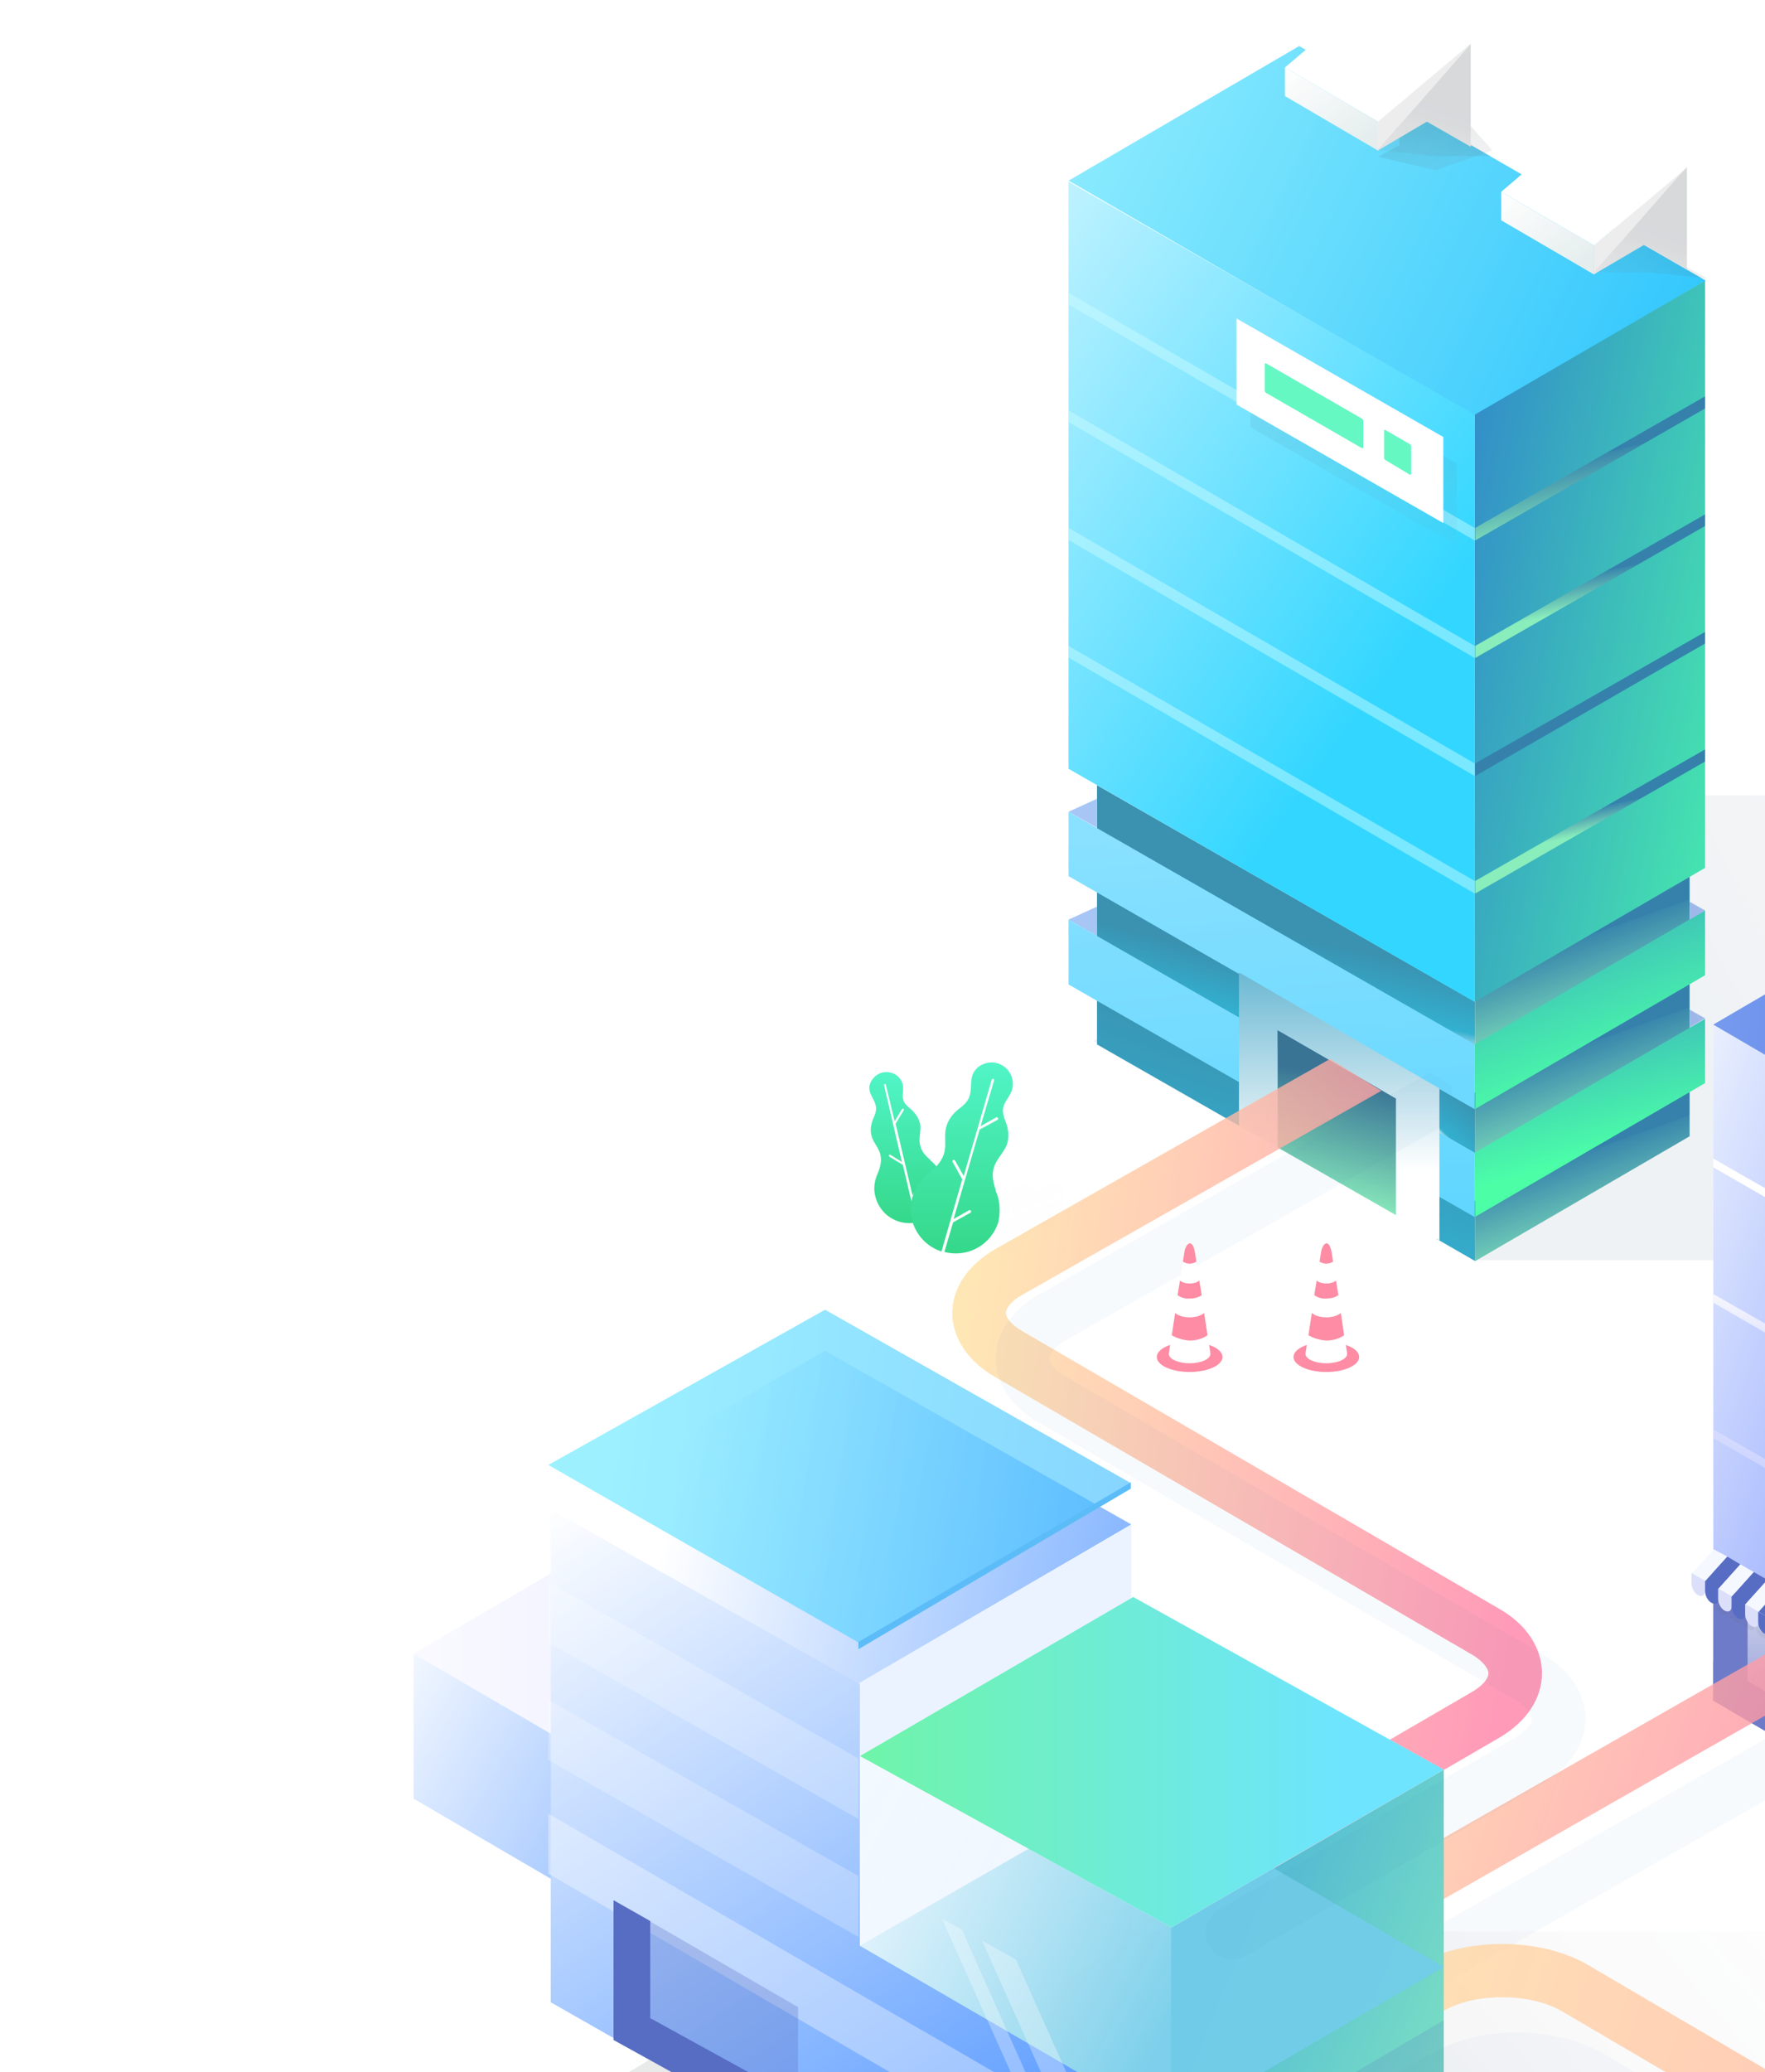 <svg width="150" height="176" viewBox="0 0 150 176" xmlns="http://www.w3.org/2000/svg" xmlns:xlink="http://www.w3.org/1999/xlink"><defs><path id="a" d="M0 0h200v200H0z"/><path id="c" d="M0 0h324v248H0z"/><linearGradient x1="78.01%" y1="80.599%" x2="21.234%" y2="31.228%" id="d"><stop stop-color="#FFF" offset="0%"/><stop stop-color="#FFF" offset="100%"/></linearGradient><linearGradient x1="75.242%" y1="37.777%" x2="19.051%" y2="31.489%" id="f"><stop stop-color="#1A4464" stop-opacity=".087" offset="0%"/><stop stop-color="#19394B" stop-opacity="0" offset="100%"/></linearGradient><filter x="-1.9%" y="-8.6%" width="103.7%" height="117.3%" filterUnits="objectBoundingBox" id="g"><feGaussianBlur stdDeviation=".812" in="SourceGraphic"/></filter><filter x="-1.3%" y="-6.2%" width="102.7%" height="112.3%" filterUnits="objectBoundingBox" id="h"><feGaussianBlur stdDeviation=".812" in="SourceGraphic"/></filter><linearGradient x1="76.823%" y1="38.152%" x2="8.267%" y2="21.879%" id="i"><stop stop-color="#0A1A25" stop-opacity=".118" offset="0%"/><stop stop-color="#FFF" stop-opacity="0" offset="100%"/></linearGradient><filter x="-1.5%" y="-5.3%" width="102.9%" height="110.7%" filterUnits="objectBoundingBox" id="j"><feGaussianBlur stdDeviation=".812" in="SourceGraphic"/></filter><linearGradient x1="117.723%" y1="-19.147%" x2="-175.785%" y2="248.239%" id="k"><stop stop-color="#FFF" offset="0%"/><stop stop-color="#C2DAFF" offset="23.859%"/><stop stop-color="#0065FF" offset="100%"/></linearGradient><linearGradient x1="133.004%" y1="50%" x2="34.853%" y2="50%" id="l"><stop stop-color="#FDFDFF" offset="0%"/><stop stop-color="#EEF0FF" offset="100%"/></linearGradient><linearGradient x1="26.023%" y1="97.549%" x2="16.461%" y2="67.923%" id="m"><stop stop-color="#FFF" offset="0%"/><stop stop-color="#009CC4" offset="30.977%"/><stop stop-color="#09769C" offset="100%"/></linearGradient><linearGradient x1="152.547%" y1="19.735%" x2="0%" y2="63.822%" id="n"><stop stop-color="#A4FCFF" offset="0%"/><stop stop-color="#02BAFC" offset="100%"/></linearGradient><linearGradient x1="46.71%" y1="40.4%" x2="26.766%" y2="88.309%" id="o"><stop stop-color="#026197" offset="0%"/><stop stop-color="#086998" offset="0%"/><stop stop-color="#6CE8AB" offset="100%"/></linearGradient><linearGradient x1="100%" y1="25.518%" x2="-26.878%" y2="110.111%" id="p"><stop stop-color="#0076B9" offset="0%"/><stop stop-color="#1FFF91" offset="100%"/></linearGradient><linearGradient x1="123.271%" y1="-36.464%" x2="45.542%" y2="76.845%" id="q"><stop stop-color="#FFF" offset="0%"/><stop stop-color="#0CF" offset="100%"/></linearGradient><linearGradient x1="46.029%" y1="-44.942%" x2="-3.678%" y2="63.927%" id="r"><stop stop-color="#0076B9" offset="0%"/><stop stop-color="#1FFF91" offset="100%"/></linearGradient><linearGradient x1="45.689%" y1="-38.859%" x2="14.624%" y2="58.886%" id="s"><stop stop-color="#0076B9" offset="0%"/><stop stop-color="#0489B3" offset="13.822%"/><stop stop-color="#1FFF91" offset="100%"/></linearGradient><linearGradient x1="30.12%" y1="106.273%" x2="0%" y2="40.961%" id="t"><stop stop-color="#FFF" offset="0%"/><stop stop-color="#009CC4" offset="11.045%"/><stop stop-color="#09769C" offset="100%"/></linearGradient><linearGradient x1="39.523%" y1="85.408%" x2="27.188%" y2="46.57%" id="u"><stop stop-color="#009CC4" offset="0%"/><stop stop-color="#09769C" offset="100%"/></linearGradient><linearGradient x1="81.832%" y1="-188.804%" x2="50%" y2="97.08%" id="v"><stop stop-color="#FFF" offset="0%"/><stop stop-color="#1FC5FF" offset="100%"/></linearGradient><linearGradient x1="100%" y1="0%" x2="18.957%" y2="93.91%" id="w"><stop stop-color="#FFF" offset="0%"/><stop stop-color="#DEE9E9" offset="100%"/></linearGradient><linearGradient x1="77.089%" y1="55.196%" x2="25.133%" y2="218.842%" id="x"><stop stop-color="#0D202F" stop-opacity=".362" offset="0%"/><stop stop-color="#112433" stop-opacity=".355" offset="9.524%"/><stop stop-color="#FFF" stop-opacity="0" offset="100%"/></linearGradient><filter x="-25.1%" y="-22.8%" width="150.2%" height="145.7%" filterUnits="objectBoundingBox" id="y"><feGaussianBlur stdDeviation=".812" in="SourceGraphic"/></filter><linearGradient x1="97.135%" y1="-2.304%" x2="-3.117%" y2="103.693%" id="z"><stop stop-color="#E3EBFE" offset="0%"/><stop stop-color="#3258FF" offset="100%"/></linearGradient><linearGradient x1="51.096%" y1="-27.788%" x2="49.437%" y2="88.776%" id="A"><stop stop-color="#FFF" offset="0%"/><stop stop-color="#4A5ABA" offset="99.88%"/></linearGradient><linearGradient x1="49.99%" y1="-202.187%" x2="49.99%" y2="-158.697%" id="B"><stop stop-color="#FFF" offset="0%"/><stop stop-color="#4A5ABA" offset="99.88%"/></linearGradient><linearGradient x1="49.718%" y1="-167.746%" x2="49.718%" y2="-117.124%" id="C"><stop stop-color="#FFF" offset="0%"/><stop stop-color="#4A5ABA" offset="99.88%"/></linearGradient><linearGradient x1="50%" y1="73.903%" x2="50%" y2="-10.827%" id="D"><stop stop-color="#FFF" offset="0%"/><stop stop-color="#2D9AC0" offset="100%"/></linearGradient><linearGradient x1="46.71%" y1="40.4%" x2="41.593%" y2="55.032%" id="E"><stop stop-color="#026197" offset="0%"/><stop stop-color="#086998" offset="0%"/><stop stop-color="#6CE8AB" offset="100%"/></linearGradient><linearGradient x1="46.71%" y1="40.4%" x2="39.782%" y2="62.265%" id="F"><stop stop-color="#026197" offset="0%"/><stop stop-color="#086998" offset="0%"/><stop stop-color="#6CE8AB" offset="100%"/></linearGradient><linearGradient x1="46.71%" y1="40.4%" x2="30.298%" y2="82.685%" id="G"><stop stop-color="#026197" offset="0%"/><stop stop-color="#086998" offset="0%"/><stop stop-color="#6CE8AB" offset="100%"/></linearGradient><linearGradient x1="99.208%" y1="54.635%" x2="7.682%" y2="60.507%" id="H"><stop stop-color="#5280E9" offset="0%"/><stop stop-color="#1844DC" offset="100%"/></linearGradient><filter x="-7.3%" y="-12.4%" width="114.6%" height="124.7%" filterUnits="objectBoundingBox" id="I"><feGaussianBlur stdDeviation="1.2" in="SourceGraphic"/></filter><linearGradient x1="8.964%" y1="30.946%" x2="20.566%" y2="100%" id="J"><stop stop-color="#08517A" offset="0%"/><stop stop-color="#6CE8AB" offset="100%"/></linearGradient><linearGradient x1="20.064%" y1="40.319%" x2="32.296%" y2="139.996%" id="K"><stop stop-color="#08517A" offset="0%"/><stop stop-color="#6CE8AB" offset="100%"/></linearGradient><linearGradient x1="3.451%" y1="59.542%" y2="40.091%" id="L"><stop stop-color="#FF6190" offset="0%"/><stop stop-color="#FFDA8C" offset="100%"/></linearGradient><linearGradient x1="84.659%" y1="21.193%" x2="0%" y2="96.962%" id="M"><stop stop-color="#22A4CE" offset="0%"/><stop stop-color="#6CE8AB" offset="100%"/></linearGradient><linearGradient x1="78.77%" y1="44.456%" x2="-57.167%" y2="62.779%" id="N"><stop stop-color="#FFF" offset="0%"/><stop stop-color="#0065FF" offset="100%"/></linearGradient><linearGradient x1="95.717%" y1="43.038%" x2="0%" y2="50%" id="O"><stop stop-color="#3AE4FF" offset="0%"/><stop stop-color="#0DABFF" offset="100%"/></linearGradient><linearGradient x1="101.938%" y1="0%" x2="45.328%" y2="116.279%" id="P"><stop stop-color="#FFF" offset="0%"/><stop stop-color="#0065FF" offset="100%"/></linearGradient><linearGradient x1="16.011%" y1="50.007%" x2="156.186%" y2="50.007%" id="Q"><stop stop-color="#00CFFF" offset="0%"/><stop stop-color="#03FF00" offset="100%"/></linearGradient><linearGradient x1="0%" y1="71.835%" y2="9.215%" id="R"><stop stop-color="#F7FBFF" stop-opacity=".011" offset="0%"/><stop stop-color="#EFF7FF" offset="100%"/></linearGradient><linearGradient x1="77.089%" y1="55.196%" x2="-35.412%" y2="-32.822%" id="S"><stop stop-color="#0D202F" stop-opacity=".362" offset="0%"/><stop stop-color="#112433" stop-opacity=".355" offset="21.529%"/><stop stop-color="#FFF" stop-opacity="0" offset="100%"/></linearGradient><filter x="-15.8%" y="-15%" width="131.5%" height="130%" filterUnits="objectBoundingBox" id="T"><feGaussianBlur stdDeviation=".4" in="SourceGraphic"/></filter><linearGradient x1="50%" y1="0%" x2="50%" y2="100%" id="U"><stop stop-color="#26F3BA" offset="0%"/><stop stop-color="#02CE6C" offset="100%"/></linearGradient><linearGradient x1="42.942%" y1="-82.869%" x2="57.401%" y2="190.325%" id="V"><stop stop-color="#FFF" offset="0%"/><stop stop-color="#647AFF" offset="96.747%"/></linearGradient><linearGradient x1="47.113%" y1="-4.067%" x2="67.903%" y2="154.664%" id="W"><stop stop-color="#FFF" offset="0%"/><stop stop-color="#596EEC" offset="100%"/></linearGradient><linearGradient x1="62.09%" y1="17.422%" x2="65.742%" y2="347.929%" id="X"><stop stop-color="#FFF" offset="0%"/><stop stop-color="#4A5ABA" offset="100%"/></linearGradient><filter x="-7.2%" y="-4.8%" width="114.4%" height="109.6%" filterUnits="objectBoundingBox" id="Y"><feGaussianBlur stdDeviation="1.2" in="SourceGraphic"/></filter><filter x="-2.8%" y="-4.5%" width="105.6%" height="108.9%" filterUnits="objectBoundingBox" id="Z"><feGaussianBlur stdDeviation="1.2" in="SourceGraphic"/></filter><linearGradient x1="70.801%" y1="64.451%" y2="157.444%" id="aa"><stop stop-color="#0D202F" stop-opacity=".096" offset="0%"/><stop stop-color="#112433" stop-opacity=".355" offset="0%"/><stop stop-color="#364653" stop-opacity=".3" offset="0%"/><stop stop-color="#2B3842" stop-opacity=".237" offset="0%"/><stop stop-color="#181F25" stop-opacity=".132" offset="44.183%"/><stop stop-opacity="0" offset="100%"/></linearGradient><filter x="0%" y="0%" width="100%" height="100%" filterUnits="objectBoundingBox" id="ab"><feGaussianBlur in="SourceGraphic"/></filter><filter x="0%" y="0%" width="100%" height="100%" filterUnits="objectBoundingBox" id="ac"><feGaussianBlur in="SourceGraphic"/></filter><filter x="0%" y="0%" width="100%" height="100%" filterUnits="objectBoundingBox" id="ad"><feGaussianBlur in="SourceGraphic"/></filter><filter x="0%" y="0%" width="100%" height="100%" filterUnits="objectBoundingBox" id="ae"><feGaussianBlur in="SourceGraphic"/></filter><linearGradient x1="64.411%" y1="38.953%" x2="70.852%" y2="173.538%" id="af"><stop stop-color="#0D202F" stop-opacity=".362" offset="0%"/><stop stop-color="#112433" stop-opacity=".355" offset="9.524%"/><stop stop-color="#FFF" stop-opacity="0" offset="100%"/></linearGradient><filter x="-13.9%" y="-14.4%" width="127.8%" height="128.7%" filterUnits="objectBoundingBox" id="ag"><feGaussianBlur stdDeviation=".812" in="SourceGraphic"/></filter><filter x="-25.1%" y="-25.6%" width="150.2%" height="151.3%" filterUnits="objectBoundingBox" id="ah"><feGaussianBlur stdDeviation=".812" in="SourceGraphic"/></filter><filter x="-25.1%" y="-25.6%" width="150.2%" height="151.3%" filterUnits="objectBoundingBox" id="ai"><feGaussianBlur stdDeviation=".812" in="SourceGraphic"/></filter></defs><g fill="none" fill-rule="evenodd"><mask id="b" fill="#fff"><use xlink:href="#a"/></mask><g opacity=".8" mask="url(#b)"><g transform="translate(-24 -8)"><mask id="e" fill="#fff"><use xlink:href="#c"/></mask><path fill="url(#d)" fill-rule="nonzero" opacity=".124" mask="url(#e)" transform="matrix(-1 0 0 1 323.496 0)" d="M.147 154.096l160.715-94.607 162.486 94.607-161.305 94.015z"/><g mask="url(#e)"><path fill="url(#f)" fill-rule="nonzero" filter="url(#g)" transform="matrix(-1 0 0 1 429.268 6.955)" d="M128.891 130.334H234.79l25.202 14.91-23.19 13.268H128.89z"/><path fill="url(#f)" fill-rule="nonzero" filter="url(#h)" transform="matrix(-1 0 0 1 377.14 6.955)" d="M76.557 68.597h148.3l35.34 20.866-32.467 18.608H76.557z"/><path fill="url(#i)" fill-rule="nonzero" filter="url(#j)" transform="matrix(-1 0 0 1 267.67 6.955)" d="M30.298 165.084H170.02l26.967 15.938-52.744 29.698H30.298z"/><g fill-rule="nonzero"><path fill="#F9F9F9" d="M132.417 72.759V85.08l-12.601 7.353V80.07z"/><path fill="url(#k)" d="M73.555 75.767v12.322l-12.602 7.353V83.078z" transform="matrix(-1 0 0 1 132.704 72.677)"/><path fill="url(#l)" d="M48.434 75.767l12.52-7.353 12.6 7.353-12.518 7.311z" transform="matrix(-1 0 0 1 132.704 72.677)"/><path fill="url(#m)" d="M52.005 66.502v-3.697L19.866 81.207v3.697z" transform="matrix(-1 0 0 1 169.235 11.884)"/><path fill="url(#n)" d="M34.82.026l19.597 11.431-34.552 20.005L.268 19.948z" transform="matrix(-1 0 0 1 169.235 11.884)"/><path fill="url(#o)" d="M1.642 74.347v-5.134L19.866 79.81v5.093z" transform="matrix(-1 0 0 1 169.235 11.884)"/><path fill="url(#p)" d="M.328 69.83V19.962l19.58 11.378v49.866z" transform="matrix(-1 0 0 1 169.235 11.884)"/><path fill="url(#q)" d="M54.427 61.409V11.542l-34.52 19.799v49.866z" transform="matrix(-1 0 0 1 169.235 11.884)"/><path fill="url(#o)" d="M1.642 83.466v-5.093l18.224 10.556v5.135z" transform="matrix(-1 0 0 1 169.235 11.884)"/><path fill="url(#r)" d="M.328 78.948v-5.504l19.58 11.378v5.504z" transform="matrix(-1 0 0 1 169.235 11.884)"/><path fill="url(#o)" d="M1.642 92.626v-5.093L19.866 98.13v5.094z" transform="matrix(-1 0 0 1 169.235 11.884)"/><path fill="url(#s)" d="M.328 88.108v-5.463l19.58 11.378v5.463z" transform="matrix(-1 0 0 1 169.235 11.884)"/><path fill="#5C88E0" opacity=".7" d="M168.907 85.328l-1.314-.74v1.52zm0 9.16l-1.314-.74v1.52z"/><path fill="#91B8F3" d="M114.808 76.948l2.422-1.109v2.465zm0 9.16L117.23 85v2.506z"/><path d="M3.448 16.554l-3.284 1.89v5.093l3.284-1.89zM20.236 6.9v5.135l12.067-6.9V0z" transform="matrix(-1 0 0 1 149.533 91.571)" fill="url(#t)"/><path fill="url(#u)" d="M19.825 7.435h.41v3.688l12.068-6.901V.288z" transform="matrix(-1 0 0 1 149.533 83.324)"/><path fill="url(#t)" d="M3.448 15.641L.164 17.49v5.134l3.284-1.89z" transform="matrix(-1 0 0 1 149.533 83.324)"/><path fill="url(#v)" d="M54.427 70.527v-5.463l-34.52 19.758v5.504zm0 9.201v-5.504l-34.52 19.799v5.463z" transform="matrix(-1 0 0 1 169.235 11.884)"/></g><path fill="url(#w)" fill-rule="nonzero" d="M16.008 12.665v2.424l-7.88 4.6v-2.465z" transform="matrix(-1 0 0 1 167.593 11.624)"/><path fill="#E9E9E9" fill-rule="nonzero" d="M167.37 22.23v8.667l-3.654-2.095-4.269 2.506v-2.465z"/><path fill="url(#x)" opacity=".6" filter="url(#y)" d="M16.754 9.16l4.852 1.682 4.852-1.16-1.782-.954V.174L20.17 5.316z" transform="matrix(-1 0 0 1 167.593 11.624)"/><path fill="#FFF" fill-rule="nonzero" d="M151.585 24.29l7.84-6.696 7.922 4.641-7.88 6.614z"/><g fill-rule="nonzero"><path fill="url(#w)" d="M15.926 6.778V9.2l-7.922 4.642v-2.465z" transform="matrix(-1 0 0 1 149.123 6.955)"/><path fill="#E9E9E9" d="M149 11.679v8.79l-3.736-2.136-4.186 2.465v-2.465z"/><path fill="#FFF" d="M133.197 13.733l7.88-6.655 7.922 4.6-7.88 6.655z"/></g><g fill-rule="nonzero"><path fill="url(#z)" d="M45.602.164v57.383L22.74 70.897V13.432z" transform="matrix(-1 0 0 1 215.207 94.858)"/><path fill="url(#A)" d="M45.602 46.868v10.72l-14.735 8.585V55.411z" transform="matrix(-1 0 0 1 215.207 94.858)"/><path fill="url(#B)" d="M45.602 57.588l-14.735 8.585v-3.368l14.735-8.585z" transform="matrix(-1 0 0 1 215.207 94.858)"/><path fill="url(#C)" d="M42.688 55.863v-6.9l2.914-1.685v10.27z" transform="matrix(-1 0 0 1 215.207 94.858)"/></g><path fill="url(#D)" fill-rule="nonzero" transform="matrix(-1 0 0 1 235.243 6.955)" d="M88.912 106.387V93.489l17.034-9.858v13.02z"/><g opacity=".734"><path opacity=".633" d="M114.808 62.86v.985l34.52 20.045v-1.068zm0-10.023v1.027l34.52 20.045V72.84zm0-9.982v.986l34.52 20.045V62.86zm0-9.981v.986l34.52 20.045v-1.068z" fill="#BFFCFF" fill-rule="nonzero"/></g><g fill-rule="nonzero"><path fill="url(#E)" d="M.328 30.19v1.028L19.866 42.43v-1.068zm0-9.98v.985L19.866 32.45v-1.068z" transform="matrix(-1 0 0 1 169.235 41.459)"/><path fill="url(#F)" d="M.328 10.228v.986l19.538 11.213v-1.026z" transform="matrix(-1 0 0 1 169.235 41.459)"/><path fill="url(#G)" d="M.328.205v1.027l19.538 11.214v-1.068z" transform="matrix(-1 0 0 1 169.235 41.459)"/></g><path d="M8.926 18.744l-4.37 2.574-4.433-2.587 4.392-2.547 12.314-7.23-4.515-2.628L22.698.206l4.516 2.628h.04l22.863 13.35-22.74 13.267-18.45-10.707z" fill="url(#H)" fill-rule="nonzero" transform="matrix(-1 0 0 1 219.722 78.838)"/><path d="M143.263 170.033L99.63 145.141l-4.474 2.67 45.89 26.166c.369.205.738.287 1.107.287.78 0 1.56-.41 1.97-1.15.616-1.109.247-2.465-.861-3.08z" fill-opacity=".041" fill="#005496" fill-rule="nonzero" filter="url(#I)" transform="matrix(-1 0 0 1 279.963 6.955)"/><path fill="url(#J)" fill-rule="nonzero" transform="matrix(-1 0 0 1 234.833 6.955)" d="M92.196 104.25v-9.899l10.056-5.791v9.94z"/><path fill="url(#K)" fill-rule="nonzero" transform="matrix(-1 0 0 1 234.833 6.955)" d="M102.17 98.459l-8.538-4.93-1.436.822 10.056-5.791z"/><path d="M111.01 107.137L82.568 90.99l-2.16 1.333-2.21 1.365 30.554 17.353c.821.451 1.355 1.067 1.355 1.52 0 .451-.534 1.026-1.355 1.52l-40.594 23.618c-2.299 1.314-3.612 3.327-3.612 5.463s1.313 4.107 3.612 5.463L93.4 163.288c.37.205.739.288 1.15.288.78 0 1.518-.411 1.97-1.11.615-1.067.246-2.464-.821-3.08l-25.244-14.664c-.82-.493-1.354-1.068-1.354-1.561 0-.452.533-1.068 1.354-1.561l40.595-23.619c2.298-1.314 3.612-3.327 3.612-5.422 0-2.136-1.355-4.107-3.653-5.422z" fill="url(#L)" fill-rule="nonzero" opacity=".8" transform="matrix(-1 0 0 1 219.594 6.955)"/><path d="M52.539 33.272c-.37 0-.78-.083-1.108-.288L1.437 4.477C.369 3.861-.041 2.465.616 1.397 1.23.329 2.627-.083 3.694.575l49.994 28.507c1.068.616 1.478 2.012.821 3.08-.41.699-1.19 1.11-1.97 1.11z" fill="url(#L)" fill-rule="nonzero" transform="matrix(-1 0 0 1 186.654 142.845)" opacity=".8"/><path d="M45.644 80.449c-2.545 0-5.09-.575-7.1-1.684L8.086 61.472c-2.299-1.315-3.653-3.286-3.653-5.422 0-2.136 1.313-4.108 3.612-5.422L30.17 37.935c1.026-.575 1.354-1.15 1.354-1.52 0-.37-.37-.944-1.354-1.52L3.572 19.452C1.273 18.096-.04 16.124 0 14.03c.041-2.136 1.396-4.066 3.735-5.34L19.293.27c1.108-.575 2.462-.206 3.078.903.575 1.11.205 2.465-.903 3.081l-15.556 8.42c-1.027.535-1.355 1.11-1.396 1.438 0 .329.328.904 1.355 1.479l26.597 15.444c2.299 1.356 3.612 3.328 3.612 5.464 0 2.136-1.313 4.107-3.653 5.422L10.304 54.612c-.986.575-1.355 1.15-1.355 1.479 0 .328.37.903 1.355 1.479L40.76 74.863c2.627 1.478 7.224 1.478 9.85-.042l56.234-32.984c4.022-2.34 10.303-2.382 14.366-.123l5.993 3.327c1.108.617 1.477 1.972.862 3.081-.616 1.11-1.97 1.479-3.079.863l-5.992-3.327c-2.668-1.48-7.266-1.438-9.893.082L52.868 78.724c-2.01 1.109-4.638 1.725-7.224 1.725z" fill="url(#L)" fill-rule="nonzero" transform="matrix(-1 0 0 1 265.806 133.056)" opacity=".8"/><g fill-rule="nonzero"><path fill="url(#M)" d="M.37 75.539V39.35l23.19 13.473v36.188z" transform="matrix(-1 0 0 1 147.07 118.95)"/><path fill="#E5F0FF" d="M120.144 172.719v-35.202L96.953 150.99v35.16z"/><path fill="url(#N)" d="M52.95 3.779l23.437 13.473-26.27 14.787-23.19-13.514z" transform="matrix(-1 0 0 1 147.07 118.95)"/><path fill="url(#O)" opacity=".62" d="M52.95.288l23.519 13.185-26.352 15.075-23.19-13.514z" transform="matrix(-1 0 0 1 147.07 118.95)"/><path fill="url(#P)" d="M76.264 17.252L49.994 32.08v22.222L23.56 69.624v19.388L54.1 71.719l22.165-12.61z" transform="matrix(-1 0 0 1 147.07 118.95)"/><path fill="#50C0E4" opacity=".919" d="M120.472 159.821l-23.396 13.432 26.434 15.321 23.19-13.514z"/><g opacity=".6"><path fill="#FFF" opacity=".588" d="M70.601 162.04v5.093l53.032 30.807v-5.176z"/><path fill="#FFF" opacity=".4" d="M70.601 152.386v5.094l26.352 15.034v-5.176z"/><path fill="#2D48B5" opacity=".3" d="M146.7 179.579v4.723l-23.15 13.638v-4.765z"/><path fill="#FFF" opacity=".4" d="M70.601 142.364v5.134l26.352 14.993v-5.134z"/></g><g fill="#2D48B5"><path opacity=".3" d="M76.143 169.392v11.378l15.68 9.16v-11.46z"/><path d="M76.143 181.263l15.68 8.667v-3.615l-15.68-8.626z"/><path d="M79.262 179.373v-8.215l-3.12-1.766v11.748z"/></g><path fill="#33ABF6" d="M96.953 147.457v.616l23.15-13.637v-.534z"/><path fill="#FFF" d="M120.308 143.637l-23.232 13.514 26.475 14.541 23.15-13.39z"/><path fill="url(#Q)" opacity=".711" d="M26.762 24.687L49.994 38.2 23.52 52.74.37 39.351z" transform="matrix(-1 0 0 1 147.07 118.95)"/><path fill="url(#R)" d="M49.994 54.302V38.201L23.52 52.74v16.883z" transform="matrix(-1 0 0 1 147.07 118.95)"/></g><path d="M3.026 7.27c.036-.04.072-.1.072-.141.18-.304.288-.588.144-.892-.18-.364-.72-.628-.972-.972-.18-.284-.144-.587 0-.85.144-.244.36-.467.252-.73-.108-.263-.504-.466-.648-.73-.252-.485.252-.972 1.08-1.113.576-.102 1.296.02 1.656.283.468.324.216.73.432 1.094.144.263.504.405.864.567.396.183.72.426.864.71.18.344 0 .708.144 1.073.18.385.648.648 1.188.891.576.243.971.588 1.187.972.504.973-.467 1.986-2.16 2.29l-1.546-3.02.72-.729c.036-.02 0-.06-.036-.081-.036-.02-.108 0-.144.02l-.648.648-2.088-4.03c0-.02-.072-.041-.108-.041-.036 0-.072.04-.072.06l1.008 1.925-1.152-.365c-.036-.02-.108 0-.144.02-.036.02 0 .061.036.082l1.332.405L6.23 8.364 5.078 8c-.036-.02-.108 0-.144.02-.036.02 0 .06.036.08l1.296.406.648 1.236c-1.728.263-3.528-.304-4.032-1.276-.144-.426-.108-.831.144-1.196z" fill="url(#S)" fill-rule="nonzero" filter="url(#T)" transform="scale(-1 1) rotate(-43 80.443 205.336)" opacity=".1"/><g transform="matrix(-1 0 0 1 110.129 98.144)" fill="url(#U)" fill-rule="nonzero"><path d="M6.937 8.503c.082-.041.123-.124.164-.165.37-.328.698-.657.82-1.19.165-.576-.081-1.192 0-1.767.083-.452.33-.863.658-1.191.287-.288.656-.493.78-.904.123-.41-.042-.863.04-1.273.165-.78.945-1.233 1.724-1.068a1.52 1.52 0 0 1 1.109 1.109c.123.657-.41 1.109-.534 1.725-.082.41.082.78.246 1.15.165.452.247.904.124 1.356-.124.575-.575.985-.74 1.56-.163.617 0 1.192.247 1.767.246.575.328 1.232.164 1.848a2.97 2.97 0 0 1-3.489 2.218L9.4 8.79l1.149-.698c.04-.041.04-.082.04-.123 0-.041-.081-.041-.122-.041l-.985.616L11 2.013c0-.041 0-.082-.082-.082-.04 0-.082 0-.082.082l-.739 3.08-.615-1.026c-.041-.042-.082-.042-.123-.042-.042 0-.042.083-.042.124l.698 1.15-1.436 6.079-.616-.986c-.041-.04-.082-.04-.123-.04-.041 0-.041.081-.041.122l.698 1.15-.452 2.013c-1.56-.41-2.504-1.971-2.134-3.573a3.71 3.71 0 0 1 1.026-1.561z"/><path d="M1.437 11.173a.762.762 0 0 0 .082-.288c.205-.616.328-1.191.164-1.807-.205-.74-.821-1.274-1.108-1.972-.206-.575-.165-1.191 0-1.725.164-.493.41-.945.287-1.479-.123-.534-.575-.945-.739-1.479A1.824 1.824 0 0 1 1.355.164C2.01-.04 2.832.205 3.243.74c.533.658.246 1.48.492 2.218.164.534.575.822.985 1.15.452.37.821.863.985 1.438.206.699 0 1.438.165 2.177.205.78.738 1.315 1.354 1.808.657.493 1.108 1.19 1.355 1.971a3.766 3.766 0 0 1-2.463 4.642l-1.765-6.12.82-1.48c.042-.04 0-.122-.04-.164-.041-.04-.123 0-.164.042l-.74 1.314-2.38-8.174c0-.041-.082-.082-.123-.082-.041 0-.082.082-.082.123l1.15 3.902-1.314-.74c-.041-.04-.123 0-.165.042-.04.041 0 .123.042.164l1.518.822L5.09 13.39l-1.314-.74c-.04-.04-.123 0-.164.041-.041.042 0 .124.041.165l1.478.821.739 2.506a3.772 3.772 0 0 1-4.598-2.588c-.164-.862-.123-1.684.165-2.423z"/></g><g fill-rule="nonzero"><path fill="url(#V)" d="M14.12 28.178L.164 36.23v.78l13.956-8.092 8.907-5.134v-.74l-8.907 5.094z" transform="matrix(-1 0 0 1 192.631 106.359)"/><path fill="url(#W)" d="M14.12 16.677L.164 24.727v.781l13.956-8.092 8.907-5.134v-.74l-8.907 5.094z" transform="matrix(-1 0 0 1 192.631 106.359)"/><path fill="url(#X)" d="M14.12 5.134v.042L.164 13.226v.78l13.956-8.09L23.027.78V.041z" transform="matrix(-1 0 0 1 192.631 106.359)"/></g><path d="M114.704 110.998L81.498 92.145l-1.889 1.068v3.04l32.837 18.648c.821.451 1.355 1.068 1.355 1.52 0 .451-.534 1.026-1.355 1.52l-40.594 23.618c-2.299 1.314-3.612 3.327-3.612 5.463s1.313 4.108 3.612 5.463l25.243 14.664c.37.206.739.288 1.15.288.78 0 1.518-.411 1.97-1.11.615-1.067.246-2.464-.821-3.08L74.15 148.583c-.82-.493-1.354-1.068-1.354-1.561 0-.452.533-1.068 1.354-1.56l40.595-23.62c2.299-1.314 3.612-3.327 3.612-5.422 0-2.135-1.355-4.107-3.653-5.422z" fill-opacity=".041" fill="#005496" fill-rule="nonzero" filter="url(#Y)" transform="matrix(-1 0 0 1 226.982 6.955)"/><path d="M45.684 80.755c-2.545 0-5.09-.575-7.1-1.684L8.126 61.778c-2.298-1.314-3.653-3.286-3.653-5.422 0-2.136 1.314-4.107 3.612-5.422L30.21 38.242c1.026-.575 1.354-1.15 1.354-1.52 0-.37-.369-.945-1.354-1.52L3.612 19.758C1.313 18.402 0 16.43.041 14.335c.041-2.135 1.396-4.066 3.735-5.34L19.333.576C20.44 0 21.795.37 22.41 1.48c.575 1.109.205 2.464-.903 3.08L5.952 12.98c-1.026.534-1.355 1.109-1.396 1.438 0 .328.328.903 1.355 1.478l26.598 15.445c2.298 1.355 3.612 3.327 3.612 5.463s-1.314 4.108-3.654 5.422L10.344 54.92c-.985.575-1.355 1.15-1.355 1.478 0 .329.37.904 1.355 1.479L40.8 75.169c2.627 1.479 7.224 1.479 9.85-.041l56.234-32.984c4.023-2.341 10.303-2.382 14.366-.123l5.993 3.327c1.108.616 1.478 1.971.862 3.08-.616 1.11-1.97 1.48-3.079.863l-5.992-3.327c-2.668-1.479-7.265-1.438-9.892.082L52.908 79.03c-2.01 1.15-4.638 1.725-7.224 1.725z" fill="#005496" fill-rule="nonzero" filter="url(#Z)" transform="matrix(-1 0 0 1 267.104 140.273)" fill-opacity=".041"/><g fill-rule="nonzero"><g opacity=".7"><g opacity=".538" transform="matrix(-1 0 0 1 192.631 142.592)" fill="url(#aa)"><path d="M11.74.329v.862c0 .411-.247.863-.575 1.027-.329.164-.575 0-.575-.37V.986l1.15-.657z" filter="url(#ab)" transform="translate(11.137 .282)"/><path d="M10.59.986v.862c0 .411-.246.863-.575 1.027-.328.165-.574 0-.574-.37v-.862L10.59.986z" filter="url(#ac)" transform="translate(11.137 .282)"/><path d="M9.482 1.643v.863c0 .41-.247.862-.575 1.027-.328.164-.575 0-.575-.37V2.3l1.15-.657z" filter="url(#ad)" transform="translate(11.137 .282)"/><path d="M8.332 2.3v.863c0 .41-.246.862-.574 1.027-.329.164-.575 0-.575-.37v-.863l1.15-.657z" filter="url(#ae)" transform="translate(11.137 .282)"/></g></g><path fill="#F3F8FF" d="M169.646 139.59l-1.889 2.053 1.15.657 1.888-2.095z"/><path fill="#2D48B5" d="M170.795 140.205l-1.888 2.095 1.15.657 1.846-2.094z"/><path fill="#F3F8FF" d="M171.903 140.863l-1.888 2.094 1.15.658 1.887-2.095z"/><path fill="#2D48B5" d="M173.052 141.52l-1.888 2.095 1.15.657 1.888-2.095z"/><path fill="#F3F8FF" d="M174.202 142.177l-1.888 2.095 1.149.657 1.888-2.095z"/><path fill="#2D48B5" d="M175.31 142.834l-1.847 2.054 1.108.657 1.888-2.095z"/><path d="M167.757 141.602v.863c0 .41.247.862.575 1.026.328.165.575 0 .575-.37v-.862l-1.15-.657z" fill="#D2D7F9"/><path d="M168.907 142.26v.862c0 .41.246.862.574 1.027.329.164.575 0 .575-.37v-.863l-1.15-.657z" fill="#2D48B5"/><path d="M170.015 142.916v.863c0 .41.246.863.575 1.027.328.164.574 0 .574-.37v-.862l-1.149-.658z" fill="#D2D7F9"/><path d="M171.164 143.574v.862c0 .41.247.863.575 1.027.328.164.575 0 .575-.37v-.862l-1.15-.657z" fill="#2D48B5"/><path d="M172.314 144.23v.863c0 .411.246.863.574 1.027.329.165.575 0 .575-.37v-.862l-1.15-.657z" fill="#D2D7F9"/><path d="M173.422 144.888v.863c0 .41.246.862.574 1.027.329.164.575 0 .575-.37v-.863l-1.15-.657z" fill="#2D48B5"/></g><g opacity=".5"><path opacity=".6" d="M110.334 174.422l9.974 22.263-2.914-1.684-9.933-22.181zm-4.597-2.547l9.892 22.14-1.683-.986-9.892-22.058z" fill="#FFF" fill-rule="nonzero"/></g><path fill="url(#af)" fill-rule="nonzero" opacity=".438" filter="url(#ag)" transform="matrix(-1 0 0 1 237.69 6.955)" d="M107.416 37.342V30.4L89.889 40.423v6.941z"/><path fill="#FFF" fill-rule="nonzero" d="M129.092 42.362v-7.311l17.568 10.064v7.311z"/><g transform="matrix(-1 0 0 1 128.263 113.395)" fill-rule="nonzero"><ellipse fill="#FD6F8D" cx="3.161" cy="9.858" rx="2.791" ry="1.273"/><path d="M4.926 9.53L3.612.986c-.123-.822-.698-1.232-.903 0L1.396 9.53v.082c0 .41.78.78 1.765.78.985 0 1.765-.37 1.765-.78V9.53z" fill="#FFF"/><path d="M4.68 8.01l-.288-1.89c-.287.247-.739.37-1.231.37-.493 0-.945-.123-1.232-.37l-.287 1.89c.41.287.944.452 1.519.452.574-.041 1.108-.206 1.518-.452zM4.187 4.6L3.98 3.369c-.205.165-.492.247-.82.247-.329 0-.616-.082-.821-.247l-.206 1.233c.288.205.616.287.986.287a1.5 1.5 0 0 0 1.067-.287zm-.452-2.834l-.123-.78c-.123-.822-.698-1.232-.903 0l-.123.78c.164.082.328.165.575.165.246 0 .41-.083.574-.165z" fill="#FD6F8D"/></g><g transform="matrix(-1 0 0 1 139.756 113.395)" fill-rule="nonzero"><ellipse fill="#FD6F8D" cx="3.037" cy="9.858" rx="2.791" ry="1.273"/><path d="M4.802 9.53L3.49.986c-.123-.822-.698-1.232-.903 0L1.272 9.53v.082c0 .41.78.78 1.765.78.986 0 1.765-.37 1.765-.78V9.53z" fill="#FFF"/><path d="M4.556 8.01L4.27 6.12c-.288.247-.739.37-1.232.37-.492 0-.944-.123-1.231-.37L1.52 8.01c.41.287.944.452 1.518.452.575-.041 1.109-.206 1.52-.452zM4.064 4.6l-.206-1.232c-.205.165-.492.247-.82.247-.329 0-.616-.082-.822-.247l-.205 1.233c.288.205.616.287.985.287.452.041.78-.082 1.068-.287zm-.452-2.834L3.49.986c-.123-.822-.698-1.232-.903 0l-.123.78c.164.082.328.165.574.165.247 0 .41-.083.575-.165z" fill="#FD6F8D"/></g><path d="M131.61 38.87l8.126 4.682a.226.226 0 0 1 .124.206v2.218c0 .082-.042.123-.124.082l-8.127-4.683a.226.226 0 0 1-.123-.205v-2.218c0-.082.041-.123.123-.082zm10.141 5.658c-.082-.04-.123 0-.123.082v2.26c0 .082.041.164.123.205l2.053 1.232c.082.041.123 0 .123-.082v-2.3a.226.226 0 0 0-.123-.206l-2.053-1.19z" fill="#2BF5AD" fill-rule="nonzero" opacity=".908"/><path fill="url(#x)" opacity=".596" filter="url(#ah)" d="M100.676 13.787l4.852.522h4.852l-1.782-.955V4.8l-4.505 5.141z" transform="translate(40.385 6.955)"/><path fill="url(#x)" opacity=".596" filter="url(#ai)" d="M119.053 24.187h4.852l4.852.522-1.782-.955V15.2l-4.505 5.141z" transform="translate(40.385 6.955)"/></g></g></g></g></svg>
